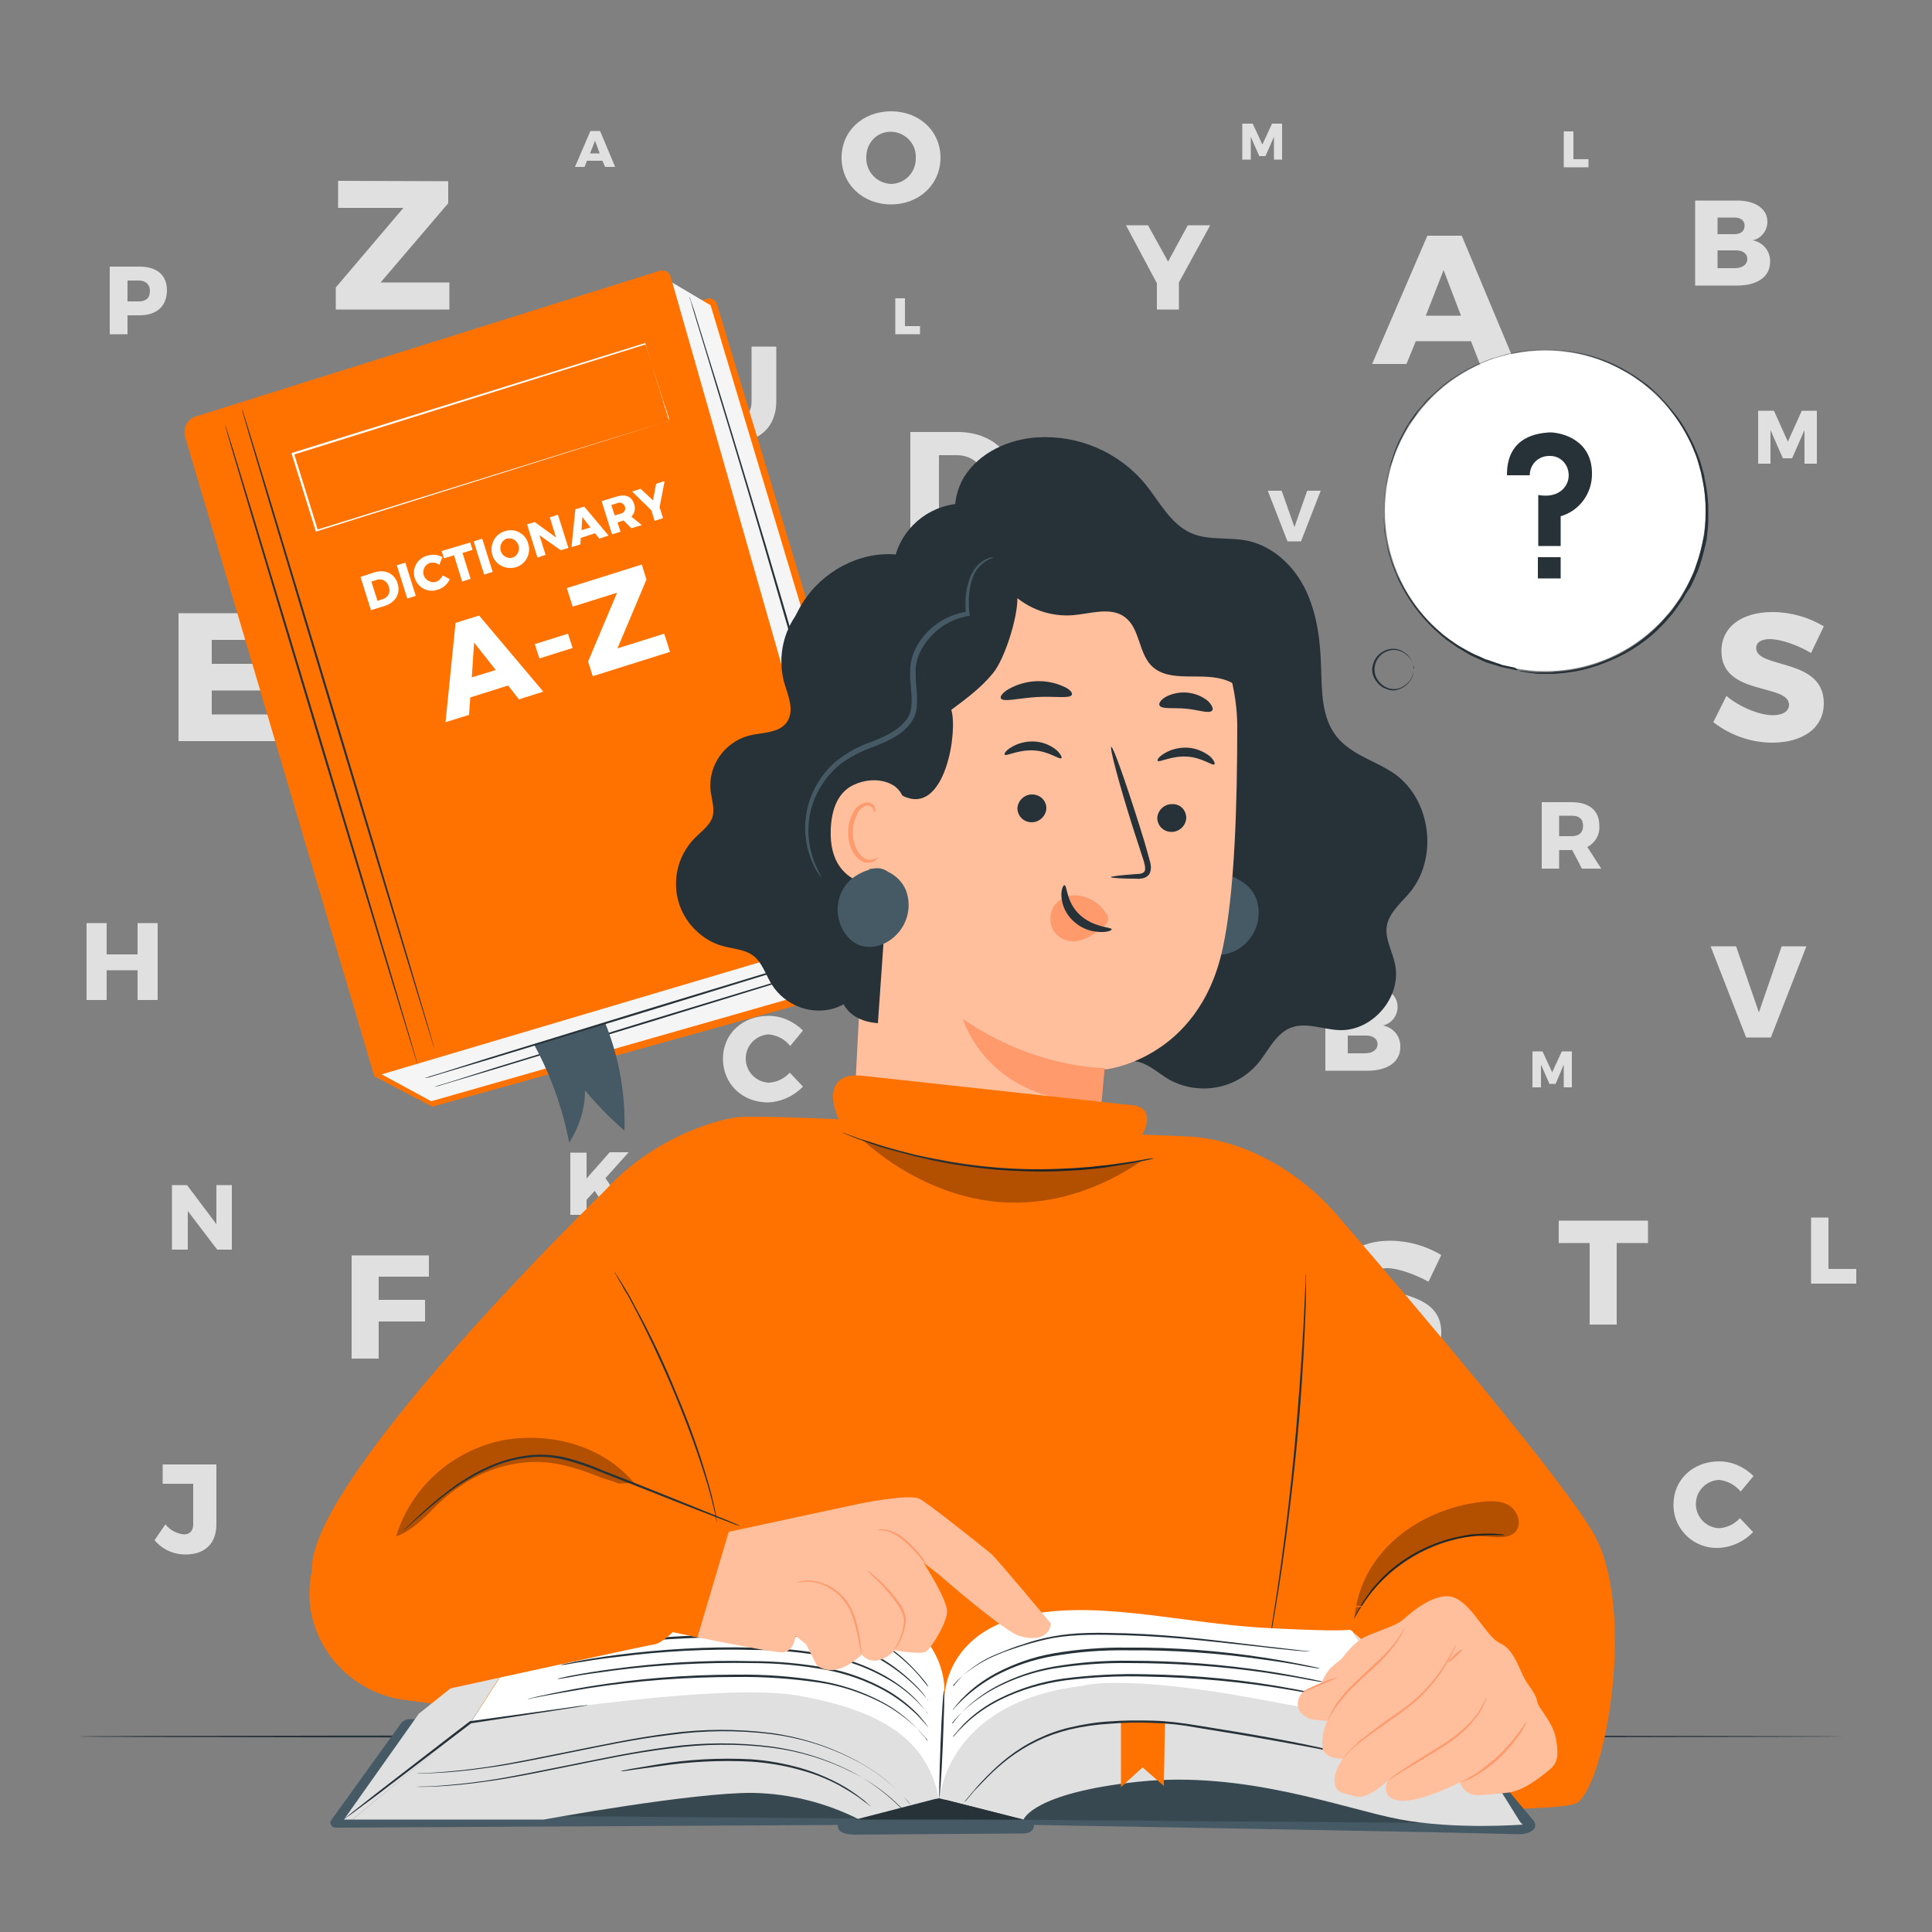 <?xml version="1.0" encoding="utf-8"?>
<!-- Generator: Adobe Illustrator 27.2.0, SVG Export Plug-In . SVG Version: 6.00 Build 0)  -->
<svg version="1.1" id="freepik_stories-dictionary" xmlns:svgjs="http://svgjs.com/svgjs"
	 xmlns="http://www.w3.org/2000/svg" xmlns:xlink="http://www.w3.org/1999/xlink" x="0px" y="0px" viewBox="0 0 500 500"
	 style="enable-background:new 0 0 500 500;" xml:space="preserve">
<rect x="0" y="0" width="500" height="500" fill="#808080" stroke="none"/>
<style type="text/css">
	.st0{fill:#E0E0E0;}
	.st1{fill:#263238;}
	.st2{fill:#FF7200;}
	.st3{fill:#F5F5F5;}
	.st4{fill:#FFFFFF;}
	.st5{fill:#455A64;}
	.st6{fill:#FFBF9D;}
	.st7{fill:#FF9A6C;}
	.st8{opacity:0.3;}
	.st9{opacity:0.2;enable-background:new    ;}
</style>
<g id="freepik--background-complete--inject-34">
	<path id="elgithmvu2yl4" class="st0" d="M155.9,41.6h-4l-0.6,1.6h-2.5l4-9.3h2.5l3.9,9.3h-2.6L155.9,41.6z M155.2,39.7l-1.2-3.3
		l-1.3,3.3H155.2z"/>
	<path id="elfczbyie136l" class="st0" d="M48,402.3c-3.1,0-6-1.3-8-3.7l2.8-4.1c1.2,1.5,2.9,2.4,4.8,2.6c1.5,0,2.4-0.9,2.4-2.6V384
		h-7.9v-5H56v15.5C56,399.5,53,402.3,48,402.3z"/>
	<path id="el23dnlnx4l6u" class="st0" d="M158.1,314.4l-4.2-6.2l-2.1,2.3v3.9h-4.2v-16.1h4.2v6.7l6-6.8h4.9l-6,6.7l6.3,9.4
		L158.1,314.4z"/>
	<path id="elc27jqllo7bv" class="st0" d="M48.4,306.7l7.6,10.1v-10.1h4v16.7h-3.8l-7.6-10v10h-4.1v-16.7H48.4z"/>
	<path id="elgtedd3wkjm" class="st0" d="M399.2,272.1l2.5,5.4l2.5-5.4h2.6v9.3h-2.1v-5.9l-2.1,5h-1.6l-2.2-5v5.9h-2.2v-9.3H399.2z"
		/>
	<path id="eluv3lbjpgtu" class="st0" d="M324.2,32l2.5,5.4l2.5-5.4h2.6v9.3h-2.1v-5.9l-2.2,5h-1.6l-2.2-5v5.9h-2.2V32H324.2z"/>
	<path id="el65fs6scjau2" class="st0" d="M473.2,315.1v13.3h7.2v3.8h-11.7v-17.1H473.2z"/>
	<path id="elvmn4zysxwa" class="st0" d="M407.2,34v7.2h3.9v2.1h-6.4V34H407.2z"/>
	<path id="elgqs38xljj4j" class="st0" d="M234.2,77.2v7.2h3.9v2.1h-6.4v-9.3H234.2z"/>
	<path id="el8ffk9pzqffd" class="st0" d="M458,165.4c-2.1,0-3.5,0.8-3.5,2.3c0,5.5,17.5,2.4,17.5,14.3c0,6.8-6,10.2-13.3,10.2
		c-5.5,0-10.9-1.9-15.3-5.3l3.4-6.8c3.4,2.9,8.6,5,12,5c2.5,0,4.2-1,4.2-2.7c0-5.6-17.5-2.2-17.5-13.9c0-6.2,5.2-10.1,13.2-10.1
		c4.7,0,9.3,1.3,13.3,3.7l-3.3,6.9C465.2,166.9,460.8,165.4,458,165.4z"/>
	<path id="elmouxetpudcl" class="st0" d="M359,328.2c-2.1,0-3.5,0.8-3.5,2.3c0,5.5,17.5,2.4,17.5,14.3c0,6.8-6,10.2-13.3,10.2
		c-5.5,0-10.9-1.9-15.3-5.3l3.4-6.8c3.4,2.9,8.6,5,12,5c2.5,0,4.2-1,4.2-2.7c0-5.6-17.5-2.2-17.5-14c0-6.2,5.2-10.1,13.2-10.1
		c4.7,0,9.3,1.3,13.3,3.7l-3.3,6.9C366.2,329.8,361.8,328.2,359,328.2z"/>
	<path id="elzfjarh7zxh8" class="st0" d="M262.9,125.9c0,8.4-6.2,14.2-15.4,14.2h-11.9v-28.3h12.2
		C256.8,111.8,262.9,117.5,262.9,125.9z M255.3,126c0-4.9-3.2-8.2-7.7-8.2H243v16.3h5C252.3,134.1,255.3,130.8,255.3,126L255.3,126z
		"/>
	<path id="elsb06mh18vdc" class="st0" d="M409.4,224.8l-2.5-4.8h-3.4v4.8H399v-17.2h7.7c4.6,0,7.2,2.2,7.2,6c0.2,2.3-1,4.5-3.1,5.6
		l3.6,5.6L409.4,224.8z M403.5,216.4h3.3c1.8,0,2.9-0.9,2.9-2.7s-1.1-2.6-2.9-2.6h-3.3V216.4z"/>
	<path id="elae09ldbtuu4" class="st0" d="M426.5,315.9v5.8h-8.1v21.1h-7v-21.1h-8v-5.8L426.5,315.9z"/>
	<path id="elgnzr0ox6ru8" class="st0" d="M361.7,260.6c0,2.3-1.6,4.3-3.8,4.8c2.7,0.5,4.6,2.8,4.5,5.6c0,3.8-3.3,6.1-8.5,6.1h-10.9
		v-22h10.5C358.5,255.1,361.7,257.2,361.7,260.6z M355.8,261.6c0-1.3-1-2.1-2.6-2.1h-4.4v4.3h4.4C354.9,263.8,355.8,263,355.8,261.6
		z M356.5,270.2c0-1.4-1.3-2.3-3.3-2.2h-4.4v4.6h4.4C355.2,272.6,356.5,271.7,356.5,270.2z"/>
	<path id="elz9v2ckhqx5i" class="st0" d="M457.4,57.4c0,2.3-1.6,4.3-3.8,4.8c2.7,0.5,4.6,2.8,4.5,5.6c0,3.8-3.3,6.1-8.5,6.1h-10.9
		v-22h10.5C454.2,51.8,457.4,54,457.4,57.4z M451.5,58.4c0-1.3-1-2.1-2.6-2.1h-4.4v4.3h4.4C450.5,60.6,451.5,59.8,451.5,58.4
		L451.5,58.4z M452.2,67c0-1.4-1.2-2.3-3.3-2.2h-4.4v4.6h4.4C450.9,69.4,452.2,68.5,452.2,67L452.2,67z"/>
	<path id="elumb8jqcmwk" class="st0" d="M198.9,267.7c-3.4,0.2-6.1,3.1-5.9,6.6c0.2,3.2,2.7,5.7,5.9,5.9c2.1-0.1,4-1,5.5-2.6
		l3.4,3.6c-2.4,2.5-5.7,4-9.1,4.1c-6.6,0-11.6-4.8-11.6-11.3s5.1-11.1,11.8-11.1c3.3,0,6.5,1.4,8.9,3.8l-3.3,4
		C203.1,268.9,201.1,267.9,198.9,267.7z"/>
	<path id="el68s1kskgusq" class="st0" d="M444.8,383c-3.4,0.2-6.1,3.1-5.9,6.6c0.2,3.2,2.7,5.7,5.9,5.9c2.1-0.1,4-1,5.5-2.6l3.4,3.6
		c-2.4,2.5-5.7,4-9.1,4.1c-6.1,0.2-11.3-4.6-11.5-10.7c0-0.2,0-0.4,0-0.6c0-6.3,5-11.1,11.8-11.1c3.3,0,6.5,1.4,8.9,3.8l-3.3,4
		C448.9,384.2,447,383.2,444.8,383z"/>
	<path id="el4x0xqcrrl09" class="st0" d="M380.7,88.3h-14.3l-2.4,5.9h-8.9L369.4,61h8.9l13.9,33.2H383L380.7,88.3z M378.1,81.7
		l-4.5-11.8L369,81.7H378.1z"/>
	<path id="elj01msnmiv6q" class="st0" d="M305.1,73.1v7h-5.7v-6.8l-8-15h5.7l5.2,9.4l5.1-9.4h5.8L305.1,73.1z"/>
	<path id="elaqx2r3e6a5" class="st0" d="M189.7,109c2.8,0,4.8-1.9,4.8-5.1V89.7h6.4v14.2c0,6.5-4.3,10.6-11.2,10.6
		s-11.4-4.1-11.4-10.6V89.7h6.4v14.2c-0.2,2.6,1.8,4.9,4.4,5.1C189.4,109,189.5,109,189.7,109z"/>
	<path id="elq440oe2ao6e" class="st0" d="M111,324.8v5.6H98v6h12v5.6H98v9.6h-7v-26.7H111z"/>
	<path id="elf8wc25yfik" class="st0" d="M27.6,238.9v8.1h8v-8.1h5.2v19.9h-5.2v-7.7h-8v7.7h-5.2v-19.9H27.6z"/>
	<path id="elpprhoxb3lbm" class="st0" d="M395.5,132v19.8h-5.2V132H395.5z"/>
	<path id="elt1bje2n15j9" class="st0" d="M243.4,40.8c0,6.9-5.5,12.1-12.8,12.1s-12.8-5.2-12.8-12.1s5.5-12,12.8-12
		S243.4,33.9,243.4,40.8z M224.2,40.8c-0.1,3.7,2.8,6.7,6.5,6.8c3.6-0.1,6.4-3.1,6.3-6.7c0,0,0,0,0,0c0.2-3.6-2.6-6.6-6.2-6.8
		c-0.1,0-0.1,0-0.2,0C227,34,224.1,37,224.2,40.8C224.1,40.7,224.1,40.7,224.2,40.8L224.2,40.8z"/>
	<path id="elv3f4f16mbs" class="st0" d="M449.3,244.9l5.9,17.1l5.9-17.1h6.4l-9.2,23.6h-6.4l-9.2-23.6H449.3z"/>
	<path id="elnisibjdtlog" class="st0" d="M331.7,127l3.3,9.4l3.3-9.4h3.5l-5.1,13.1h-3.5l-5.1-13.1H331.7z"/>
	<path id="elwtflndu0sq" class="st0" d="M43.2,75.1c0,4.1-2.6,6.5-7.1,6.5H33v4.9h-4.6V69h7.7C40.6,69,43.2,71.2,43.2,75.1z
		 M38.8,75.3c0-1.7-1.1-2.7-2.9-2.7H33V78h2.9C37.8,78,38.8,77.1,38.8,75.3z"/>
	<path id="elnn1lrxbywk" class="st0" d="M459.1,106.3l3.6,8l3.6-8h3.9V120h-3.2v-8.7l-3.2,7.3h-2.4l-3.2-7.3v8.7h-3.2v-13.7
		L459.1,106.3z"/>
	<path id="elw2hi2oddl5r" class="st0" d="M72.3,158.7v6.9H54.8v6.2h15.8v6.9H54.8v6.2h18v6.9H46.2v-33.1H72.3z"/>
	<path id="el8dh5dbjc2i6" class="st0" d="M116,46.9v5.7L98.5,73.1h17.8v7H86.9v-5.7l17.5-20.6H87.5v-7L116,46.9z"/>
</g>
<g id="freepik--Table--inject-34">
	<path id="el8gvx1ez9uzx" class="st1" d="M477.3,449.4c0,0.1-102.3,0.3-228.4,0.3s-228.4-0.1-228.4-0.3s102.2-0.3,228.4-0.3
		S477.3,449.3,477.3,449.4z"/>
</g>
<g id="freepik--Dictionary--inject-34">
	<path id="elorvqmrb605b" class="st2" d="M185.5,78.6c-0.3-1-1.4-1.6-2.4-1.3c0,0,0,0,0,0l-8.8,2.7L54.2,111.9l42.8,166.7l14.9,7.8
		l122.3-34c2-0.5,3.1-2.6,2.6-4.5c0,0,0-0.1,0-0.1L185.5,78.6z"/>
	<polygon id="elbf7289ye94s" class="st3" points="171.9,71.9 183.9,79 235.1,249.7 111.6,285 97.6,277.4 	"/>
	<path id="eltre5xbxa5ci" class="st2" d="M218.3,242.6l-121.4,36L47.9,113c-0.6-2.2,0.6-4.5,2.7-5.2l120.1-37.7
		c1.2-0.4,2.5,0.3,2.9,1.5c0,0,0,0,0,0.1l47.4,166C221.6,239.8,220.4,242,218.3,242.6z"/>
	<path id="elfzx1tqe8upj" class="st1" d="M112.5,271.6c-0.1,0-11.4-37-25.2-82.8s-24.9-82.9-24.7-83s11.4,37,25.2,82.8
		S112.6,271.5,112.5,271.6z"/>
	<path id="elre22to13p8" class="st1" d="M108.2,275.9c-0.1,0-11.4-37-25.2-82.8s-24.9-82.9-24.7-83s11.4,37,25.2,82.8
		S108.3,275.8,108.2,275.9z"/>
	<path id="el68i232034gf" class="st4" d="M102.9,151c0.8,2.6-0.5,4.9-3.3,5.8l-3.6,1.1l-2.7-8.6l3.7-1.2
		C99.7,147.3,102.1,148.4,102.9,151z M100.6,151.8c-0.3-1.3-1.6-2.1-2.9-1.8c-0.1,0-0.2,0-0.2,0.1l-1.4,0.4l1.6,5l1.5-0.5
		c1.2-0.4,1.9-1.7,1.5-2.9C100.7,151.9,100.6,151.8,100.6,151.8z"/>
	<path id="el47tdi50hbu" class="st4" d="M104.9,145.6l2.7,8.6l-2.2,0.7l-2.7-8.6L104.9,145.6z"/>
	<path id="elsipgypbemir" class="st4" d="M111.2,145.7c-1.3,0.5-2,1.9-1.5,3.3c0.5,1.2,1.8,1.9,3.1,1.6c0.8-0.3,1.4-0.9,1.8-1.7
		l1.8,1c-0.6,1.3-1.7,2.3-3.1,2.7c-2.4,0.9-5-0.4-5.9-2.8c-0.9-2.4,0.4-5,2.8-5.9c0.1,0,0.3-0.1,0.4-0.1c1.3-0.4,2.7-0.3,3.9,0.4
		l-0.8,2C113,145.6,112.1,145.5,111.2,145.7z"/>
	<path id="elg0jcsayudcn" class="st4" d="M121.7,140.4l0.6,1.9l-2.6,0.8l2.1,6.7l-2.2,0.7l-2.1-6.8l-2.6,0.8l-0.6-1.9L121.7,140.4z"
		/>
	<path id="el5lpvgpjc6jt" class="st4" d="M124.8,139.4l2.7,8.6l-2.2,0.7l-2.7-8.6L124.8,139.4z"/>
	<path id="el6834ne9otmr" class="st4" d="M136.6,140.4c1,2.5-0.3,5.4-2.8,6.3s-5.4-0.3-6.3-2.8s0.3-5.4,2.8-6.3
		c0.1,0,0.2-0.1,0.3-0.1c2.4-0.9,5.1,0.4,6,2.8C136.6,140.3,136.6,140.3,136.6,140.4z M129.6,142.6c0.4,1.3,1.8,2.1,3.1,1.7
		c1.3-0.5,2-2.1,1.4-3.4c-0.5-1.2-1.7-1.8-3-1.5C129.9,139.8,129.2,141.3,129.6,142.6C129.6,142.6,129.6,142.6,129.6,142.6
		L129.6,142.6z"/>
	<path id="el70mdicno67o" class="st4" d="M138.4,135.1l5.5,4l-1.6-5.2l2.1-0.7l2.7,8.6l-2,0.6l-5.5-3.9l1.6,5.1l-2.1,0.7l-2.7-8.6
		L138.4,135.1z"/>
	<path id="el4jqylrxbii" class="st4" d="M154,138l-3.7,1.2l-0.1,1.7l-2.3,0.7l1-9.8l2.3-0.7l6.3,7.5l-2.4,0.8L154,138z M152.8,136.5
		l-2.1-2.7l-0.2,3.4L152.8,136.5z"/>
	<path id="elr9361oyxr1a" class="st4" d="M163.4,136.7l-2-2l0,0l-1.6,0.5l0.8,2.4l-2.2,0.7l-2.7-8.6l3.9-1.2c2.3-0.7,3.9,0,4.5,1.9
		c0.4,1.1,0.2,2.4-0.7,3.3l2.7,2.2L163.4,136.7z M159.1,133.4l1.6-0.5c0.7-0.1,1.2-0.8,1.1-1.5c0-0.1,0-0.2-0.1-0.3
		c-0.2-0.7-0.9-1.1-1.6-1c-0.1,0-0.2,0.1-0.3,0.1l-1.6,0.5L159.1,133.4z"/>
	<path id="elfu9khjdihu" class="st4" d="M170.7,131.3l0.9,2.8l-2.2,0.7l-0.8-2.7l-5-4.9l2.2-0.7l3.2,3l0.8-4.3l2.2-0.7L170.7,131.3z
		"/>
	<path id="elfyi0wwme5k" class="st4" d="M131.5,177.4l-9.8,3.1l-0.3,4.5l-6.1,1.9l2.6-25.7l6.1-1.9l16.6,19.7l-6.3,2L131.5,177.4z
		 M128.3,173.4l-5.6-7.1l-0.6,9L128.3,173.4z"/>
	<path id="eldiufpn7ph2f" class="st4" d="M147,164l1.2,3.7l-8.6,2.7l-1.2-3.7L147,164z"/>
	<path id="el3fadtkduwp7" class="st4" d="M166.1,146.1l1.2,3.9l-7.5,17.8l12.1-3.8l1.5,4.7l-20,6.3l-1.2-3.8l7.5-17.8l-11.5,3.6
		l-1.5-4.8L166.1,146.1z"/>
	<path id="el9db1hvs4w27" class="st1" d="M224.7,247l-0.3,0.1l-0.9,0.3l-3.3,1l-12,3.8l-39.7,12.2l-39.8,12.1l-12.1,3.6l-3.3,1
		l-0.9,0.2c-0.1,0-0.2,0.1-0.3,0.1c0.1,0,0.2-0.1,0.3-0.1l0.8-0.3l3.3-1l12-3.8l39.7-12.2l39.8-12.1l12.1-3.6l3.3-1l0.9-0.2
		C224.5,247,224.6,247,224.7,247z"/>
	<path id="elfe6uiojpi5" class="st5" d="M156.6,264.7l-18.4,5.6c4.3,7.9,7.4,16.5,9.1,25.4c2.6-4,4.1-8.7,4.1-13.5
		c3.1,3.7,6.5,7.2,10.2,10.4C161.9,283.1,160.2,273.6,156.6,264.7z"/>
	<path id="elbs4bufvf6lt" class="st1" d="M222.4,244.7c0,0-0.1,0.1-0.3,0.1l-0.8,0.3l-3.3,1l-12,3.8l-39.7,12.2l-39.8,12.1
		l-12.1,3.6l-3.3,1l-0.9,0.2L110,279c0.1-0.1,0.2-0.1,0.3-0.1l0.8-0.3l3.3-1l12-3.8l39.7-12.2l39.8-12.1L218,246l3.3-0.9l0.9-0.2
		L222.4,244.7z"/>
	<path id="elkiecob88jm" class="st1" d="M226.2,240c-0.1-0.1-0.1-0.3-0.1-0.4l-0.4-1.2l-1.4-4.8c-1.2-4.2-2.9-10.1-5-17.5
		c-4.2-14.8-10.1-35.2-16.6-57.8s-12.6-42.9-17.1-57.6c-2.2-7.3-4-13.3-5.3-17.5c-0.6-2-1.1-3.6-1.4-4.8c-0.1-0.5-0.3-0.9-0.4-1.2
		c0-0.1-0.1-0.3-0.1-0.4c0.1,0.1,0.1,0.3,0.2,0.4c0.1,0.3,0.2,0.7,0.4,1.2c0.4,1.1,0.9,2.7,1.5,4.7c1.3,4.1,3.1,10.1,5.4,17.4
		c4.5,14.7,10.7,35,17.3,57.6s12.4,43,16.5,57.8c2,7.4,3.7,13.4,4.8,17.6l1.3,4.8c0.1,0.5,0.2,0.9,0.3,1.2S226.2,240,226.2,240z"/>
	<path id="ell1z0thbbic" class="st4" d="M173.3,108.8c0,0,0-0.1-0.1-0.3l-0.3-1c-0.3-0.9-0.7-2.2-1.3-3.9c-1.1-3.4-2.6-8.3-4.6-14.6
		l0.2,0.1l-91.3,28.6l0,0l0.2-0.3c2.1,6.8,4.2,13.5,6.2,19.9l-0.3-0.2l65.1-20.2l19.2-5.9l5.2-1.6l1.4-0.4L173.3,108.8l-0.5,0.2
		l-1.3,0.4l-5.1,1.6l-19.2,6l-65.2,20.5l-0.2,0.1l-0.1-0.2c-2-6.4-4.1-13.1-6.2-19.9l-0.1-0.2l0.2-0.1l0,0l91.3-28.4l0.1-0.1v0.1
		c1.9,6.3,3.4,11.3,4.5,14.7c0.5,1.7,0.9,3,1.2,3.9c0.1,0.4,0.2,0.8,0.3,1C173.2,108.6,173.3,108.7,173.3,108.8z"/>
</g>
<g id="freepik--speech-bubble--inject-34">
	<g id="elkwsp3j4vjh">
		<circle id="eljxlcmo48zqa" class="st4" cx="399.9" cy="132.2" r="41.5"/>
	</g>
	<path id="elslfrpt3lwl" class="st1" d="M366,173.2c0,0,0-0.4-0.3-1.2c-0.3-1.1-1-2-1.9-2.7c-0.6-0.5-1.3-0.8-2.1-1
		c-0.9-0.2-1.8-0.1-2.6,0.2c-2.6,0.9-4,3.8-3.1,6.4c0.5,1.3,1.5,2.4,2.8,3c0.8,0.4,1.7,0.5,2.5,0.4c0.8-0.1,1.5-0.4,2.1-0.8
		c0.9-0.6,1.7-1.5,2.1-2.6c0.3-0.8,0.3-1.2,0.3-1.2c0,0.1,0,0.2,0,0.3c0,0.1,0,0.3-0.1,0.4c0,0.2-0.1,0.4-0.1,0.5
		c-0.7,1.9-2.3,3.3-4.3,3.7c-0.9,0.2-1.9,0-2.8-0.4c-1-0.4-1.8-1.1-2.4-2c-0.7-0.9-1-2-1-3.1c0.1-1.1,0.5-2.2,1.2-3.1
		c0.6-0.8,1.5-1.4,2.5-1.8c0.9-0.3,1.8-0.4,2.8-0.2c0.8,0.2,1.6,0.6,2.2,1.1c0.9,0.7,1.6,1.7,1.9,2.9c0,0.2,0.1,0.4,0.1,0.5
		c0,0.1,0,0.3,0,0.4C366,173,366,173.1,366,173.2z"/>
	<path id="elrt9fw6j6k7p" class="st1" d="M392.9,173.5l0.7,0.1l2,0.2l1.5,0.2c0.5,0,1.1,0,1.8,0h2.1c0.4,0,0.8,0,1.1-0.1l1.2-0.1
		c4-0.3,8-1.2,11.7-2.7c5-1.9,9.5-4.8,13.4-8.5l1.6-1.6c0.5-0.6,1-1.1,1.5-1.7l0.8-0.9c0.3-0.3,0.5-0.6,0.7-0.9l1.4-2
		c0.2-0.3,0.5-0.6,0.7-1l0.6-1.1c0.4-0.7,0.8-1.4,1.2-2.2s0.7-1.5,1.1-2.3c0.2-0.4,0.4-0.8,0.5-1.2c0.1-0.2,0.2-0.4,0.2-0.6l0.2-0.6
		c0.6-1.7,1.1-3.4,1.5-5.1c0.2-0.9,0.4-1.8,0.6-2.7s0.2-1.8,0.3-2.7c0-0.5,0.1-0.9,0.1-1.4s0-0.9,0-1.4c0-0.9,0-1.9,0-2.8
		c-0.1-1.9-0.3-3.9-0.7-5.8l-0.3-1.4c0-0.2-0.1-0.5-0.1-0.7l-0.2-0.7c-0.3-1-0.5-1.9-0.8-2.9s-0.7-1.9-1.1-2.8
		c-0.2-0.5-0.4-1-0.6-1.4l-0.7-1.4c-0.9-1.8-2-3.6-3.2-5.3c-0.6-0.8-1.3-1.7-1.9-2.5l-0.5-0.6l-0.5-0.6l-1.1-1.2l-1.1-1.2l-1.2-1
		l-1.2-1l-0.6-0.5c-0.2-0.2-0.4-0.3-0.7-0.5l-2.7-1.9l-2.9-1.6c-7.9-4.3-17-5.8-25.9-4.4l-3.2,0.6l-3.1,0.9l-0.8,0.2l-0.8,0.3
		l-1.5,0.6l-1.5,0.6l-1.4,0.7l-1.4,0.7l-0.7,0.4l-0.7,0.4l-2.7,1.7c-1.7,1.2-3.3,2.6-4.8,4l-1.1,1c-0.4,0.3-0.7,0.8-1,1.1
		c-0.6,0.8-1.3,1.5-2,2.3l-1.7,2.4l-0.4,0.6c-0.1,0.2-0.2,0.4-0.4,0.6c-0.2,0.4-0.5,0.8-0.7,1.3c-1,1.7-1.8,3.4-2.5,5.2
		c-0.3,0.9-0.6,1.8-0.9,2.7c-0.1,0.4-0.3,0.9-0.4,1.3s-0.2,0.9-0.3,1.4c-0.2,0.9-0.4,1.8-0.6,2.7s-0.2,1.8-0.4,2.7
		c-0.2,1.8-0.3,3.5-0.3,5.3v0.6c0,0.2,0,0.4,0,0.6c0,0.4,0.1,0.9,0.1,1.3c0.1,0.9,0.1,1.7,0.2,2.5s0.3,1.6,0.5,2.5
		c0.1,0.4,0.1,0.8,0.2,1.2l0.3,1.2c0.2,0.8,0.5,1.6,0.7,2.3c0.1,0.4,0.2,0.8,0.4,1.1c0.1,0.4,0.3,0.7,0.4,1.1
		c0.3,0.7,0.5,1.4,0.9,2.1s0.7,1.4,1,2c2.5,4.7,5.8,9,9.9,12.4c0.4,0.4,0.9,0.8,1.3,1.1l1.4,1l1.3,0.9c0.2,0.1,0.4,0.3,0.6,0.4
		l0.7,0.4l2.5,1.4c0.8,0.4,1.6,0.8,2.4,1.1l1.1,0.5c0.3,0.2,0.7,0.3,1.1,0.4l2,0.7c0.6,0.2,1.2,0.4,1.7,0.6l1.4,0.3l1.9,0.4
		L392.9,173.5c0,0-0.2,0-0.7-0.1l-1.9-0.4l-1.4-0.3c-0.5-0.1-1.1-0.3-1.7-0.5l-2-0.6c-0.4-0.1-0.7-0.2-1.1-0.4l-1.1-0.5
		c-0.8-0.4-1.6-0.7-2.4-1.1l-2.5-1.5l-0.7-0.4c-0.2-0.1-0.4-0.3-0.6-0.4l-1.3-0.9l-1.4-1l-1.3-1.1c-4.1-3.5-7.5-7.7-10-12.5
		c-0.4-0.7-0.7-1.3-1-2s-0.6-1.4-0.9-2.1c-0.1-0.4-0.3-0.7-0.4-1.1c-0.2-0.4-0.3-0.7-0.4-1.1c-0.2-0.8-0.5-1.5-0.7-2.3
		c-0.1-0.4-0.2-0.8-0.3-1.2s-0.1-0.8-0.2-1.2c-0.1-0.8-0.3-1.6-0.5-2.5s-0.2-1.7-0.2-2.6c0-0.4-0.1-0.9-0.1-1.3c0-0.2,0-0.4,0-0.6
		V133c0-1.8,0.1-3.6,0.3-5.3c0.1-0.9,0.2-1.8,0.4-2.7l0.6-2.7c0.1-0.5,0.2-0.9,0.3-1.4l0.5-1.3c0.3-0.9,0.6-1.8,0.9-2.7
		c0.7-1.8,1.6-3.6,2.5-5.2l0.7-1.3c0.1-0.2,0.2-0.4,0.4-0.7l0.5-0.6c0.6-0.8,1.2-1.6,1.7-2.5c0.6-0.8,1.3-1.5,2-2.3
		c0.3-0.4,0.6-0.8,1-1.1l1.1-1.1c1.5-1.4,3.1-2.8,4.8-4l2.7-1.7l0.7-0.4l0.7-0.4l1.4-0.7l1.4-0.7l1.5-0.6l1.5-0.6l0.8-0.3l0.8-0.2
		l3.2-0.9l3.3-0.6c9-1.4,18.2,0.1,26.1,4.4l2.9,1.7l2.7,1.9c0.2,0.2,0.5,0.3,0.7,0.5l0.6,0.5l1.2,1.1l1.2,1.1l1.1,1.2l1.1,1.2
		c0.2,0.2,0.4,0.4,0.5,0.6l0.5,0.6l2,2.5c1.2,1.7,2.2,3.5,3.2,5.4l0.7,1.4c0.2,0.5,0.4,1,0.6,1.4c0.4,1,0.8,1.9,1.1,2.8l0.8,2.9
		l0.2,0.7c0.1,0.2,0.1,0.5,0.1,0.7c0.1,0.5,0.2,1,0.3,1.5c0.4,1.9,0.6,3.9,0.7,5.8c0,1,0,1.9,0,2.9c0,0.5,0,0.9,0,1.4
		s-0.1,0.9-0.1,1.4l-0.3,2.8c-0.1,0.9-0.4,1.8-0.6,2.7c-0.4,1.7-0.9,3.5-1.5,5.1l-0.2,0.6c-0.1,0.2-0.2,0.4-0.3,0.6l-0.5,1.2
		c-0.4,0.8-0.7,1.6-1.1,2.3l-1.4,2.1l-0.6,1.1c-0.2,0.3-0.5,0.7-0.7,1l-1.4,2c-0.2,0.3-0.5,0.6-0.7,0.9l-0.8,0.9
		c-0.5,0.6-1,1.2-1.5,1.7l-1.6,1.6c-3.9,3.7-8.6,6.5-13.6,8.4c-3.8,1.5-7.7,2.4-11.8,2.7l-1.2,0.1c-0.4,0-0.8,0-1.1,0h-2.1
		c-0.6,0-1.2,0-1.8-0.1l-1.5-0.2l-2-0.3L392.9,173.5z"/>
	<path id="elxkukdu0d6nl" class="st1" d="M390,123h5.9c0-2.8,2.2-5,5-5c0,0,0.1,0,0.1,0c2-0.1,3.8,1.1,4.6,3
		c0.6,1.6,0.5,3.3-0.4,4.7c-1,1.6-3.2,3.1-7.1,2.4v13.2h5.8v-7.7c4.9-1.4,8.2-6,8.1-11.1c0-8.6-7.7-10.6-11-10.6
		C398.4,112.1,389.9,112.7,390,123z"/>
	<rect id="elvs7l2yq8378" x="398" y="144.2" class="st1" width="5.9" height="5.5"/>
</g>
<g id="freepik--Character--inject-34">
	<path id="elqihjqlwsola" class="st1" d="M252.2,143.2c-5.9-4.5-6.5-13.7-2.6-19.9s11.4-9.6,18.7-10.1c10.8-0.7,21.3,3.8,28.2,12.2
		c3.6,4.5,6.4,10.1,11.6,12.5c4.6,2.1,10,1,15,2.1c6.6,1.5,12,6.7,14.9,12.9s3.7,13,3.9,19.8c0.2,6.2,0.1,13,4,17.9
		s10.3,6.3,15.2,9.8c9.2,6.7,11.1,21.5,3.9,30.4c-2.3,2.8-5.5,5.3-6.1,8.9c-0.5,3.3,1.4,6.4,2.1,9.7c1.9,8.4-5.6,17.4-14.2,17.2
		c-4.3-0.1-8.8-2.2-12.8-0.6s-5.8,6.1-8.6,9.4c-5.8,6.6-15.3,8.2-23,3.9c-3-1.8-5.8-4.6-9.3-4.7s-6.5,2.7-10.1,3
		c-4.6,0.5-8.6-3.2-10.9-7.2s-3.8-8.5-7-11.9c-4.1-4.4-10.4-5.9-15.9-8.4c-23.6-10.5-34.2-38.2-23.7-61.8c0.9-2,1.9-4,3.1-5.8"/>
	<path id="els775nu4rq7" class="st5" d="M310.5,229.9c1.5-1.4,3.3-2.3,5.3-2.9l-0.4-0.1c0.4-0.1,0.7-0.1,1.1-0.1
		c1.4-0.3,2.8,0,3.9,0.8l0,0c2.1,1,3.8,2.7,4.7,4.9c1.4,3.9,0.5,8.2-2.3,11.2c-2.4,2.6-6.1,4.1-9.5,3c-3-1-5.1-4.1-5.7-7.2
		C306.9,236.1,308,232.4,310.5,229.9z"/>
	<path id="elrdsmwoq3ecc" class="st6" d="M320.2,187.8c-0.1-17.6-10.4-39.8-28-39l-55.3,10.5c-5.3,0.2-9.6,4.5-9.8,9.9l-7.6,148.3
		l62.6-0.3c0.8-10.6,3.6-40.5,3.6-40.4s24.4-2.3,30.7-31.2C319.6,231.1,320.2,207.3,320.2,187.8z"/>
	<path id="elzsk0wry35a" class="st1" d="M307,211.7c-0.1,2-1.8,3.6-3.8,3.6c-2,0-3.6-1.5-3.7-3.5c0,0,0-0.1,0-0.1
		c0.1-2,1.8-3.6,3.8-3.6C305.4,208,307,209.6,307,211.7C307,211.6,307.1,211.7,307,211.7z"/>
	<path id="elfqq2gn0s0yw" class="st1" d="M314.3,197.8c-0.5,0.5-3.2-1.8-7.2-2s-7.1,1.6-7.5,1.1c-0.2-0.2,0.3-1.1,1.7-1.9
		c1.8-1.1,3.9-1.6,6-1.5c2.1,0.1,4.1,0.9,5.8,2.2C314.2,196.7,314.5,197.6,314.3,197.8z"/>
	<path id="el2ftsvp8iaka" class="st1" d="M270.8,209.2c-0.1,2-1.8,3.6-3.8,3.6c-2,0-3.6-1.5-3.7-3.5c0,0,0-0.1,0-0.1
		c0.1-2,1.8-3.6,3.8-3.6C269.1,205.6,270.8,207.1,270.8,209.2C270.8,209.1,270.8,209.2,270.8,209.2z"/>
	<path id="elwepsxxfp78q" class="st1" d="M274.7,196.2c-0.5,0.5-3.2-1.8-7.2-2s-7.1,1.6-7.5,1.1c-0.2-0.2,0.3-1.1,1.7-1.9
		c1.8-1.1,3.9-1.6,6-1.5c2.1,0.1,4.1,0.9,5.7,2.2C274.5,195.1,274.9,196,274.7,196.2z"/>
	<path id="elw8m7ircfhh" class="st1" d="M287.5,227c0-0.2,2.5-0.5,6.6-0.8c1,0,2-0.2,2.2-0.9s-0.1-1.9-0.5-3.1l-2.6-8
		c-3.6-11.4-6.1-20.8-5.6-20.9s3.7,9,7.3,20.4c0.9,2.8,1.7,5.5,2.4,8.1c0.3,1.2,0.9,2.6,0.3,4.1c-0.3,0.7-1,1.2-1.8,1.4
		c-0.6,0.1-1.2,0.2-1.8,0.1C290,227.4,287.5,227.2,287.5,227z"/>
	<path id="elzf5s4s6fqlq" class="st7" d="M285.9,276.4c0,0-18,0.2-36.7-12.7c0,0,6.5,22.4,35.9,21.4L285.9,276.4z"/>
	<path id="elfobb5v8s50s" class="st7" d="M286.3,236.5c-1.7-2.8-4.6-4.6-7.9-4.8c-2.1-0.1-4.2,0.9-5.5,2.6c-1.3,1.9-1.4,4.5-0.3,6.5
		c1.4,2.1,3.9,3.2,6.4,2.7c2.3-0.4,4.3-1.9,6.1-3.3c0.6-0.4,1-0.9,1.4-1.4c0.4-0.6,0.4-1.4,0-2.1"/>
	<path id="elsf1note2bkk" class="st1" d="M275.5,229.1c0.7,0,0.4,4.4,4,7.7s8.2,3.1,8.2,3.7c0,0.3-1.1,0.8-3.1,0.7
		c-2.6-0.1-5-1.1-6.9-2.9c-1.8-1.7-2.9-4-3-6.4C274.6,230.1,275.2,229,275.5,229.1z"/>
	<path id="elw7j4kiwmvlr" class="st1" d="M277.4,179.8c-0.5,1.1-4.5,0.3-9.2,0.6s-8.7,1.4-9.2,0.3c-0.2-0.5,0.5-1.5,2.1-2.4
		c4.3-2.4,9.5-2.7,14-0.7C276.8,178.3,277.6,179.2,277.4,179.8z"/>
	<path id="el9t4so27b8dg" class="st1" d="M313.7,183.9c-0.8,0.9-3.5-0.2-6.8-0.5s-6.2,0.2-6.8-0.8c-0.3-0.5,0.2-1.4,1.5-2.2
		c3.5-1.9,7.9-1.5,11,1C313.7,182.5,314.1,183.5,313.7,183.9z"/>
	<path id="elceahr1rk33j" class="st1" d="M340.4,181.4c-1-4.5-3.1-8.9-6.7-11.7c-2-1.6-4.3-2.6-6.1-4.3c-3.9-3.8-4.4-9.8-6.5-14.7
		c-2.9-6.5-8.8-11.2-15.8-12.6c-5.7-1.1-11.8,0.1-17.3-1.8c-4.1-1.4-7.5-4.4-11.6-5.6c-8.1-2.3-16.2,2.9-22.7,8.3
		c-0.5,5.9,3.8,10.2,8,14.4c4.3,4.2,10.2,6.3,16.1,5.8c4.5-0.4,9.7-2.2,13.3,0.5c3.9,2.9,3.5,9,6.8,12.5c4.8,4.9,13.4,1.4,19.8,4
		c4.9,1.9,7.7,7.1,10.7,11.4s7.7,8.7,12.9,7.6C341.3,190.5,341.4,185.9,340.4,181.4z"/>
	<path id="el8ate7vuo39s" class="st1" d="M281,151.1c-3.6-1.4-10.9-4.4-12.6-7.8c-3.7-7.3-10.8-12.7-18.6-13
		c-8.3-0.1-15.6,5.3-18,13.2c-9.3-0.8-19,4.3-24.2,12.7c-0.7,1.1-1.2,2.2-1.8,3.3c-3.4,5-4.4,11.2-2.9,17c1,3.4,2.8,7.3,0.8,10.3
		s-6.4,2.7-10,3.6c-6.3,1.8-10.5,7.8-9.8,14.3c0.3,2.2,1.1,4.6,0.5,6.7s-2.8,3.7-4.5,5.4c-6.6,6.6-6.6,17.3,0,23.8
		c2.1,2.1,4.6,3.6,7.4,4.3c2.6,0.7,5.4,0.8,7.6,2.4c2.4,1.8,3.3,5.1,4.9,7.6c3.3,5.1,9.4,7.6,15.2,6.3c1.2-0.3,2.3-0.7,3.3-1.3
		c1.5,2.6,4.1,4.5,8.9,4.9l4.3-61.5c0.6,1.6,1.8,2.8,3.5,3.2c9.7,3.1,12.9-17.1,11.2-22.8c3.9-2.9,7.7-5.7,10.8-9.5
		s6.4-14.5,6.3-19.5C267,155.4,282.5,151.7,281,151.1z"/>
	<path id="elj7zxhwi708" class="st6" d="M234,208.7c0.2-6.3-7.3-8.3-13-5.6c-3.1,1.4-5.7,4.7-6,11.4c-0.8,17.7,17.1,14.9,17.2,14.4
		C232.2,228.5,233.7,216,234,208.7z"/>
	<path id="elz4pfwyye0vq" class="st7" d="M227.1,221.9c-0.1-0.1-0.3,0.2-0.9,0.4c-0.7,0.3-1.6,0.3-2.3-0.1c-1.8-0.8-3.3-3.8-3.2-7
		c0-1.5,0.4-3,1.1-4.4c0.4-1.1,1.3-2,2.4-2.3c0.7-0.2,1.5,0.2,1.8,0.9c0.2,0.5,0.1,0.9,0.2,0.9s0.4-0.3,0.3-1
		c-0.1-0.4-0.3-0.9-0.6-1.1c-0.5-0.4-1.1-0.6-1.7-0.5c-1.5,0.2-2.8,1.2-3.4,2.6c-0.8,1.5-1.3,3.2-1.3,4.9c-0.1,3.6,1.6,7,4.1,7.9
		c0.9,0.3,2,0.2,2.8-0.3C227,222.3,227.1,221.9,227.1,221.9z"/>
	<path id="elpw72kphtwi8" class="st5" d="M257.1,144.2c0.1,0.2-1.8,0.4-3.8,2.6s-3,6.8-2.4,12.1l0.1,0.4l-0.4,0.1
		c-5.3,0.9-9.8,4.3-12.3,9c-0.7,1.3-1.1,2.8-1.3,4.2c-0.1,1.6,0,3.2,0.1,4.7c0.2,1.7,0.3,3.4,0.2,5.1c0,1.9-0.7,3.6-1.9,5.1
		c-2.5,3.1-6.2,4.5-9.4,5.8c-3.1,1.1-6.1,2.6-8.7,4.6c-4.3,3.6-7.2,8.7-7.9,14.2c-0.5,3.8,0,7.6,1.4,11.1c1,2.5,1.9,3.8,1.7,3.8
		c-0.3-0.3-0.5-0.6-0.7-0.9c-0.6-0.9-1.1-1.8-1.5-2.8c-1.6-3.6-2.2-7.5-1.8-11.4c0.6-5.8,3.5-11.2,8-15c2.7-2.1,5.7-3.8,9-4.9
		c3.2-1.3,6.6-2.7,8.8-5.4c2.2-2.5,1.6-6.1,1.4-9.3c-0.2-1.7-0.2-3.3-0.1-5c0.2-1.6,0.7-3.2,1.4-4.6c2.7-5.1,7.5-8.5,13.2-9.4
		L250,159c-0.6-5.5,0.7-10.2,2.9-12.6c0.8-0.9,1.9-1.6,3-2C256.3,144.3,256.7,144.2,257.1,144.2z"/>
	<path id="eln2ooeze0q2" class="st5" d="M219.9,227.9c1.5-1.4,3.3-2.3,5.3-2.9l-0.4-0.1c0.4,0,0.7-0.1,1.1-0.1
		c1.4-0.3,2.8,0,3.9,0.8l0,0c2.1,1,3.8,2.7,4.7,4.9c1.4,3.9,0.5,8.2-2.3,11.2c-2.4,2.6-6.1,4.1-9.5,3c-3-1-5.1-4-5.7-7.2
		C216.3,234.1,217.3,230.4,219.9,227.9z"/>
	<path id="el1wwdixkan7e" class="st2" d="M156.4,308.3c0,0-76.4,74.1-75.7,98.1c0,0.4-0.1,0.8-0.2,1.2c-2.8,15.7,8.6,30.4,24.5,32.4
		l29.5,3.7l63.1-81.3l-17.1-45.4L156.4,308.3z"/>
	<path id="elb123km21av6" class="st2" d="M130,344.8c0,0,12.3-20.8,26.4-36.5c13.3-14.8,31.1-19,35-19.2c14.6-0.7,76.2,3.5,115.7,5
		c14.7,0.6,29.2,9.1,38.8,20.2c21.5,24.9,59.1,69.3,66.7,82.9c10.7,19.4,3.2,63.4-4.3,69.3s-238.3-4.1-238.3-4.1L130,344.8z"/>
	<path id="eloedvchq8i9l" class="st1" d="M389.5,397.3c-0.2,0-0.3,0-0.5,0l-1.4,0l-1,0c-0.4,0-0.8,0-1.2,0c-1,0-1.9,0.1-2.9,0.1
		l-1.7,0.2c-0.6,0.1-1.2,0.2-1.8,0.3c-1.2,0.2-2.5,0.5-3.9,0.9c-5.9,1.7-11.3,4.7-15.9,8.8c-1,0.9-1.9,1.8-2.8,2.8
		c-0.4,0.5-0.8,0.9-1.2,1.4s-0.7,0.9-1,1.3c-0.6,0.8-1.1,1.5-1.6,2.3c-0.2,0.4-0.5,0.7-0.7,1l-0.5,0.9c-0.3,0.5-0.5,0.9-0.7,1.2
		s-0.3,0.4-0.3,0.4c0-0.2,0.1-0.3,0.2-0.5c0.2-0.3,0.4-0.7,0.6-1.2l0.5-0.9c0.2-0.3,0.4-0.6,0.6-1c0.5-0.8,1-1.6,1.6-2.4
		c0.3-0.4,0.7-0.9,1-1.4s0.8-0.9,1.2-1.4c0.9-1,1.8-2,2.8-2.9c4.6-4.2,10.1-7.2,16.1-8.9c1.3-0.4,2.7-0.6,4-0.9
		c0.6-0.1,1.2-0.2,1.8-0.3l1.7-0.1c1-0.1,1.9-0.1,2.9-0.1c0.4,0,0.8,0,1.2,0l1,0.1l1.4,0.1C389.2,397.2,389.3,397.3,389.5,397.3z"/>
	<path id="elsuds2j1pmp" class="st1" d="M185.6,394.2c-0.1-0.2-0.1-0.5-0.2-0.7l-0.4-2c-0.4-1.7-1-4.2-1.9-7.3
		c-2.4-8-5.3-15.8-8.5-23.5c-3.8-9-7.6-17-10.6-22.6c-0.7-1.4-1.4-2.7-2.1-3.8s-1.1-2.1-1.6-2.8l-1-1.8c-0.1-0.2-0.2-0.4-0.3-0.6
		c0.2,0.2,0.3,0.4,0.4,0.6l1.1,1.7c0.5,0.7,1,1.7,1.7,2.8s1.4,2.4,2.1,3.8c4,7.3,7.6,14.8,10.7,22.5c3.3,7.7,6.1,15.5,8.4,23.6
		c0.9,3.1,1.4,5.6,1.8,7.4c0.1,0.9,0.2,1.5,0.3,2C185.5,393.7,185.6,393.9,185.6,394.2z"/>
	<path id="elgx4x7mjk5wn" class="st1" d="M338,329.7c0,0.1,0,0.2,0,0.2v0.7c0,0.7,0,1.6,0,2.8c0,2.5-0.1,6-0.3,10.4
		c-0.4,8.8-1.1,20.9-2.5,34.2s-3,25.3-4.4,34c-0.7,4.3-1.3,7.8-1.7,10.2c-0.2,1.2-0.4,2.1-0.5,2.8l-0.1,0.7c0,0.1,0,0.2-0.1,0.2
		c0-0.1,0-0.2,0-0.2c0-0.2,0.1-0.4,0.1-0.7c0.1-0.7,0.2-1.6,0.4-2.8c0.4-2.5,0.9-6,1.6-10.3c1.3-8.7,2.9-20.7,4.2-34
		s2.1-25.4,2.6-34.1c0.2-4.3,0.4-7.9,0.5-10.4c0.1-1.2,0.1-2.1,0.1-2.8c0-0.3,0-0.5,0-0.7C338,329.9,338,329.8,338,329.7z"/>
	<path id="el3pcmuy61nzp" class="st2" d="M295.5,286.8c-0.9-0.5-1.8-0.8-2.8-0.8l-68.6-7.5c-2.3-0.3-5-0.4-6.8,1.1
		c-2.3,2-1.9,5.6-0.9,8.4s2.6,5.7,2,8.6l73.7,4.6c-0.5-2.7,1.6-5,3.2-7.2S297.7,288.4,295.5,286.8z"/>
	<path id="elhlml0jyytdq" class="st1" d="M298.7,299.8c-0.3,0.1-0.5,0.2-0.8,0.2l-2.3,0.5c-1,0.2-2.3,0.5-3.7,0.7s-3.1,0.5-5,0.8
		l-2.9,0.4c-1,0.1-2.1,0.2-3.2,0.3c-2.2,0.2-4.5,0.3-7,0.4c-5.3,0.2-10.7,0-16-0.4c-5.3-0.5-10.6-1.2-15.9-2.3
		c-2.4-0.5-4.7-1-6.8-1.6c-1.1-0.3-2.1-0.5-3.1-0.8l-2.8-0.8c-1.8-0.5-3.4-1.1-4.8-1.6s-2.6-0.9-3.6-1.3l-2.2-0.9
		c-0.3-0.1-0.5-0.2-0.8-0.3c0.3,0.1,0.5,0.1,0.8,0.2l2.2,0.8c1,0.4,2.2,0.8,3.6,1.2s3,1,4.8,1.5l2.8,0.8c1,0.3,2,0.5,3.1,0.8
		c2.1,0.6,4.4,1,6.8,1.5c10.4,2.1,21.1,3,31.7,2.6c2.5-0.1,4.8-0.2,7-0.4c1.1-0.1,2.1-0.1,3.1-0.3l2.9-0.3c1.8-0.2,3.5-0.5,5-0.7
		s2.7-0.4,3.7-0.6l2.4-0.4C298.2,299.9,298.4,299.8,298.7,299.8z"/>
	<g id="elo63f02zbo8l">
		<g id="ellui3j7rmp1" class="st8">
			<path id="el3d9t7uxr2id" d="M130.9,372.6c-13.4,2.4-24.4,12-28.4,25c3.4-1.1,6.7-4.1,9.2-6.7c6.5-6.8,14.5-11.4,23.9-12.4
				c6.5-0.7,12.6,1,18.7,3.4c2.7,1.1,5.8,1.7,8.2,3.3l3.2,0.7C158.2,375,144.1,370.5,130.9,372.6z"/>
		</g>
	</g>
	<g id="el6pvtvucjn93">
		<g id="elebnwg809x2" class="st8">
			<path id="elj0bf8h0ylr" d="M223.2,295c9.8,8.8,22.5,15.1,35.6,16.1c13.1,1,25.7-3.2,36.6-10.6C268.8,304.6,244.5,303.2,223.2,295
				z"/>
		</g>
	</g>
	<g id="elpij82j74qd">
		<g id="elx0qvn283qkh" class="st8">
			<path id="el9op0znmiz78" d="M390.7,389.7c-2.1-1.4-4.9-1.3-7.4-1c-15.9,1.9-31.2,12.7-32.8,30.1l0,0
				c6.7-12.9,20.4-22.4,34.9-21.1c2.4,0.2,5.3,0.5,6.9-1.4S392.8,391.1,390.7,389.7z"/>
		</g>
	</g>
	<path id="elu6imto3t34g" class="st5" d="M86.8,473l130.1-0.7c0,0-0.9,2.5,4.5,2.5l43-0.3c0,0,3.2,0.3,3.2-2.2
		c0,0,100.8,1.7,125.7,2.4c1.9,0,5.2-1.1,3.6-3.5l-8.7-10.4l-143.9-14l-102,10.7l-35-12.6h-1.2c-1,0-1.9,0.5-2.4,1.2l-18,25
		c-0.4,0.5-0.2,1.2,0.3,1.6C86.3,472.9,86.5,473,86.8,473z"/>
	<g id="elnu59tnt3f9">
		<polygon id="el67w4lia5fb4" class="st9" points="141.8,470 373.5,471.8 319,454.9 251,456.8 183.1,454.1 		"/>
	</g>
	<path id="elfizhwdmgpfu" class="st4" d="M243.1,465.4l1.3-28.5c0,0,0.3-15.7-18.6-20.9s-42.4,1.4-64.4,2.6s-21.7-0.5-21.7-0.5
		l-17.8,27.6l70.1,10.2c0,0,40.6,2.4,41.4,2.6S243.1,465.4,243.1,465.4z"/>
	<path id="elh31f63retv5" class="st4" d="M242.9,466.4l1.5-26.8c0,0-0.3-15.6,18.6-20.9s42.4,1.4,64.4,2.6
		c15.4,0.8,20.2,0.7,21.6,0.5c0.4,0,0.8,0.1,1.1,0.5l16.9,26.1l-70.1,10.2c0,0-40.6,2.4-41.4,2.6S242.9,466.4,242.9,466.4z"/>
	<path id="elkjzecwvb7y" class="st0" d="M91.2,470.9l30.5-25.2c0,0,63.2-10.7,84.7-6.9s33.7,11.2,36.6,26.9l-20.6,5.2
		c-8.5-4.3-17.9-6.7-27.4-6.9c-15.5-0.2-54.3,6.9-54.3,6.9L91.2,470.9z"/>
	<path id="elz70fn2jg8i" class="st0" d="M264.9,470.9l-21.7-5.5c0,0,1.6-24.9,36.9-29.1c0,0,10-3.2,45.4,3.4s39.1,6.4,39.1,6.4
		l29.5,26.1c0,0-17.6,1.4-32.1-1.4s-39.8-12.6-67.3-9.7S264.9,470.9,264.9,470.9z"/>
	<polygon id="elq2n3ehbaurd" class="st0" points="121.8,445.7 139,419 108.4,443.5 89,470.9 91.2,470.9 	"/>
	<path id="elu1nilmpnig" class="st0" d="M364.4,446.2l-14.1-23.7c0,0,28,24.4,28.3,25.1s15.3,24.7,15.3,24.7L364.4,446.2z"/>
	<polyline id="elexuoedf354b" class="st1" points="221.4,470.9 264.8,470.9 243.1,465.4 241.9,465.6 	"/>
	<path id="elvsbfr69jk9" class="st1" d="M243.1,465.4c-0.1,0,0-6.2,0.3-13.9s0.7-13.9,0.9-13.9s0,6.2-0.3,13.9
		S243.2,465.4,243.1,465.4z"/>
	<path id="eltdb2d5xzu5" class="st1" d="M152.2,441.3c-0.2,0.1-0.4,0.1-0.6,0.1l-1.7,0.3l-6.4,1l-21.7,3.3l0.1,0l-4.2,3.2
		l-20.2,15.4l-6.2,4.6l-1.7,1.2c-0.2,0.2-0.4,0.3-0.6,0.4c0.2-0.2,0.3-0.3,0.6-0.5l1.6-1.3l6.1-4.8l20.2-15.6l4.2-3.2h0.1h0.1
		l21.7-3l6.4-0.9l1.7-0.2C151.8,441.3,152,441.3,152.2,441.3z"/>
	<path id="elgxtgnar8wlc" class="st1" d="M240.2,450.5c0,0-0.1-0.1-0.2-0.2l-0.5-0.6c-0.5-0.5-1.2-1.4-2.1-2.3
		c-2.8-2.7-5.9-5-9.4-6.8c-5.1-2.6-10.6-4.4-16.3-5.2c-7-1-14-1.5-21.1-1.4c-12.8,0-25.6,0.9-38.3,2.9c-4.9,0.8-8.8,1.5-11.5,2
		l-3.1,0.6l-0.8,0.2c-0.1,0-0.2,0-0.3,0l0.3-0.1l0.8-0.2c0.7-0.2,1.7-0.4,3.1-0.7c2.7-0.6,6.6-1.4,11.4-2.2
		c12.7-2.1,25.5-3.1,38.3-3.1c7.1-0.1,14.2,0.4,21.1,1.5c5.7,0.9,11.3,2.7,16.4,5.4c3.5,1.8,6.6,4.2,9.3,7c0.7,0.8,1.4,1.6,2.1,2.4
		l0.5,0.7C240.1,450.3,240.2,450.4,240.2,450.5z"/>
	<path id="elxstels2u87l" class="st1" d="M240.2,447c0,0-0.1-0.1-0.2-0.2l-0.5-0.6c-0.2-0.3-0.5-0.6-0.8-0.9s-0.7-0.8-1.1-1.2
		c-2.5-2.5-5.4-4.7-8.6-6.5c-4.7-2.6-9.8-4.4-15-5.4c-6.4-1.2-12.9-1.8-19.5-1.8c-11.9-0.2-23.8,0.4-35.5,1.9
		c-4.5,0.6-8.2,1.1-10.7,1.6l-2.9,0.5l-0.8,0.1h-0.3l0.2-0.1l0.8-0.2c0.6-0.1,1.6-0.4,2.9-0.6c2.5-0.5,6.1-1.1,10.7-1.7
		c11.8-1.6,23.7-2.3,35.6-2c6.6,0,13.1,0.6,19.6,1.8c5.3,1,10.4,2.9,15.1,5.5c3.2,1.8,6,4,8.5,6.6c0.4,0.5,0.8,0.9,1.1,1.3
		s0.6,0.7,0.8,1l0.4,0.6C240.1,446.9,240.2,446.9,240.2,447z"/>
	<path id="elos9tizrgtrb" class="st1" d="M240.2,443.5c0,0-0.1,0-0.2-0.2l-0.5-0.6c-0.2-0.3-0.5-0.6-0.8-0.9
		c-0.3-0.3-0.7-0.8-1.1-1.2c-2.5-2.5-5.3-4.7-8.5-6.4c-4.6-2.6-9.6-4.4-14.8-5.4c-6.4-1.2-12.8-1.8-19.3-1.8
		c-11.8-0.3-23.5,0.3-35.2,1.8c-4.5,0.5-8.1,1.1-10.6,1.5l-2.9,0.5l-0.8,0.1c-0.1,0-0.2,0-0.3,0l0.2-0.1l0.7-0.2
		c0.7-0.1,1.6-0.3,2.9-0.6c2.5-0.5,6.1-1.1,10.6-1.7c11.7-1.5,23.5-2.2,35.3-1.9c6.5,0,13,0.7,19.4,1.9c5.2,1,10.3,2.9,14.9,5.5
		c3.1,1.8,6,4,8.4,6.6c0.4,0.5,0.8,0.9,1.1,1.3s0.6,0.7,0.8,1l0.4,0.6C240.1,443.4,240.2,443.4,240.2,443.5z"/>
	<path id="eluvd7u6p9dp" class="st1" d="M240.2,440c0,0-0.1,0-0.2-0.2l-0.5-0.6c-0.4-0.5-1-1.2-1.9-2.1
		c-6.1-6.2-13.8-10.6-22.3-12.4c-5.7-1.3-12.1-1.3-18.9-1.2c-13.5,0.1-25.7,0.7-34.5,1.6c-4.4,0.4-8,0.9-10.4,1.3l-2.8,0.4l-0.7,0.1
		c-0.1,0-0.2,0-0.2,0c0.1,0,0.2,0,0.2-0.1l0.7-0.2c0.6-0.1,1.6-0.3,2.8-0.5c2.4-0.4,6-1,10.4-1.5c11.5-1.2,23-1.7,34.5-1.7
		c6.7-0.1,13.2,0,19,1.3c5.1,1.1,10,3.1,14.3,6c2.9,1.9,5.6,4.2,8,6.7c0.6,0.7,1.3,1.4,1.8,2.2l0.4,0.6
		C240.1,439.9,240.2,439.9,240.2,440z"/>
	<path id="elgisunu5itz" class="st1" d="M240.2,436.5c0,0-0.1,0-0.2-0.2l-0.5-0.6c-0.4-0.5-1-1.2-1.8-2.2c-2.3-2.6-4.9-4.9-7.7-6.9
		c-2-1.3-4.1-2.5-6.3-3.4c-2.5-1-5.2-1.7-7.9-2.2c-6.2-1-12.5-1.4-18.8-1.2c-13.4,0.4-25.5,1.7-34.2,2.4c-4.4,0.4-7.9,0.6-10.4,0.8
		l-2.8,0.1h-0.7h-0.2h0.2l0.7-0.1l2.8-0.2l10.4-0.9c8.8-0.8,20.8-2.1,34.2-2.5c6.3-0.3,12.7,0.1,18.9,1.2c2.7,0.5,5.4,1.3,8,2.3
		c2.2,0.9,4.3,2.1,6.3,3.5c2.9,2,5.4,4.4,7.7,7c0.8,0.9,1.4,1.7,1.8,2.2l0.4,0.6C240.2,436.4,240.2,436.5,240.2,436.5z"/>
	<path id="el95rim2uscq" class="st1" d="M246.5,449.5c0,0,0.1-0.1,0.2-0.2l0.5-0.6c0.7-0.8,1.4-1.6,2.1-2.4c2.8-2.8,6-5.1,9.5-6.8
		c5.2-2.6,10.8-4.3,16.5-5.1c7-0.9,14.1-1.3,21.2-1.1c12.8,0.2,25.7,1.4,38.3,3.8c4.8,0.9,8.7,1.8,11.4,2.4c1.3,0.3,2.4,0.6,3.1,0.8
		l0.8,0.2c0.1,0,0.2,0,0.3,0.1c-0.1,0-0.2,0-0.3,0l-0.8-0.2l-3.1-0.7c-2.7-0.6-6.6-1.4-11.4-2.2c-12.6-2.2-25.4-3.4-38.2-3.6
		c-7-0.2-14.1,0.1-21.1,1c-5.7,0.8-11.3,2.4-16.4,4.9c-3.5,1.7-6.7,3.9-9.5,6.6c-1,1-1.7,1.7-2.2,2.3l-0.5,0.6L246.5,449.5z"/>
	<path id="eld65tz8mhu6o" class="st1" d="M246.6,446l0.1-0.2l0.5-0.6c0.2-0.3,0.5-0.6,0.8-1s0.7-0.8,1.1-1.2
		c2.5-2.6,5.5-4.8,8.6-6.5c4.7-2.5,9.9-4.3,15.1-5.2c6.5-1.1,13-1.6,19.6-1.5c11.9,0,23.8,0.9,35.6,2.7c4.5,0.7,8.1,1.4,10.6,1.9
		c1.2,0.2,2.2,0.5,2.9,0.6l0.7,0.2c0.1,0,0.2,0,0.2,0.1c-0.1,0-0.2,0-0.3,0l-0.8-0.1l-2.9-0.5c-2.5-0.5-6.1-1.1-10.7-1.8
		c-11.8-1.7-23.6-2.5-35.5-2.5c-6.5-0.1-13.1,0.4-19.5,1.4c-5.3,0.9-10.3,2.6-15.1,5.1c-3.2,1.7-6.1,3.8-8.7,6.3
		c-0.5,0.4-0.9,0.9-1.2,1.2s-0.6,0.7-0.8,0.9l-0.5,0.6L246.6,446z"/>
	<path id="el55rqe13h0rj" class="st1" d="M246.6,442.5c0,0,0-0.1,0.1-0.2l0.5-0.6c0.2-0.3,0.5-0.7,0.8-1c0.4-0.4,0.7-0.9,1.1-1.2
		c2.5-2.6,5.4-4.7,8.5-6.4c4.7-2.5,9.8-4.3,15-5.2c6.4-1.1,12.9-1.6,19.4-1.5c11.8-0.1,23.6,0.8,35.2,2.6c4.5,0.7,8.1,1.4,10.5,1.9
		c1.2,0.2,2.2,0.5,2.9,0.6l0.7,0.2c0.1,0,0.2,0,0.2,0.1c-0.1,0-0.2,0-0.3,0l-0.7-0.1l-2.9-0.5c-2.5-0.5-6.1-1.1-10.6-1.7
		c-11.7-1.7-23.4-2.5-35.2-2.4c-6.5-0.1-12.9,0.4-19.3,1.5c-5.2,0.9-10.2,2.6-14.9,5.1c-3.1,1.7-6,3.8-8.6,6.3
		c-0.4,0.4-0.8,0.8-1.2,1.2s-0.6,0.7-0.8,0.9l-0.5,0.6C246.7,442.5,246.6,442.5,246.6,442.5z"/>
	<path id="elv9dibnh8wc" class="st1" d="M246.7,436.5c0.7-1,1.6-2,2.5-2.9c2.6-2.3,5.5-4.2,8.7-5.5c2.2-0.9,4.4-1.8,6.7-2.5
		c2.6-0.9,5.2-1.6,7.9-2.1c5.7-1.1,12.1-1,18.8-0.8c13.3,0.4,25.3,2.1,34,3.1l10.3,1.2l2.8,0.3l0.7,0.1l0.2,0h-0.2h-0.7l-2.8-0.2
		c-2.4-0.2-6-0.6-10.3-1.1c-8.7-0.9-20.6-2.5-34-2.9c-6.6-0.2-13-0.3-18.7,0.7c-2.7,0.5-5.3,1.2-7.9,2c-2.5,0.8-4.7,1.5-6.7,2.4
		c-3.2,1.3-6.1,3.1-8.8,5.3c-0.4,0.4-0.8,0.7-1.2,1.1c-0.3,0.3-0.6,0.6-0.8,0.9l-0.5,0.5C246.8,436.5,246.7,436.5,246.7,436.5z"/>
	<path id="elipwnkhgsn9" class="st2" d="M290.1,445.6v16.9l5.6-5.1l5.5,4.8l0.3-16.5C301.6,445.8,292.5,445.3,290.1,445.6z"/>
	<path id="elvxehghpg0ih" class="st1" d="M353.6,455.4l-0.3,0l-0.8-0.2l-3.2-0.8c-2.8-0.7-6.8-1.6-11.7-2.5s-10.9-2-17.5-3.1
		l-10.4-1.7c-3.7-0.7-7.4-1.1-11.2-1.2c-3.8-0.2-7.5-0.1-11.3,0.2c-3.5,0.2-7,0.7-10.4,1.5c-5.8,1.4-11.2,4-15.9,7.6
		c-1.8,1.4-3.5,2.9-5.1,4.5c-1.4,1.4-2.6,2.7-3.6,3.7l-2.1,2.5l-0.6,0.6c-0.1,0.1-0.2,0.2-0.2,0.2l0.2-0.2l0.5-0.7
		c0.5-0.6,1.2-1.4,2.1-2.5s2.1-2.4,3.5-3.8c1.6-1.6,3.3-3.2,5.1-4.6c4.7-3.7,10.2-6.4,16-7.8c3.4-0.8,6.9-1.4,10.4-1.6
		c3.8-0.3,7.5-0.3,11.3-0.2c3.8,0.1,7.5,0.6,11.2,1.2l10.4,1.7c6.6,1.1,12.6,2.2,17.5,3.2s9,2,11.7,2.7c1.4,0.4,2.4,0.6,3.1,0.9
		l0.8,0.2C353.4,455.4,353.5,455.4,353.6,455.4z"/>
	<path id="elpnspwjx9rx" class="st1" d="M235.7,467c0,0-0.1-0.1-0.2-0.2l-0.7-0.8c-0.3-0.3-0.7-0.8-1.1-1.2s-1-1-1.6-1.6
		c-3.5-3.3-7.5-6.1-11.9-8.2c-6.4-3.2-13.4-5.3-20.5-6.2c-8.7-1.1-17.6-1-26.3,0.2c-9.3,1.1-18,3-26,4.6s-15.1,3.1-21.2,3.9
		c-4.8,0.7-9.6,1.2-14.5,1.4c-1.7,0-3.1,0.1-4,0h-1h-0.3h0.3h1c0.9,0,2.2-0.1,3.9-0.1c4.8-0.3,9.7-0.8,14.4-1.5
		c6.1-0.9,13.2-2.4,21.2-4s16.7-3.5,26-4.7c8.8-1.2,17.6-1.2,26.4-0.1c7.2,1,14.1,3.1,20.6,6.4c4.4,2.2,8.4,4.9,11.9,8.3l1.6,1.6
		c0.4,0.5,0.8,0.9,1.1,1.3l0.7,0.8C235.5,466.8,235.6,466.9,235.7,467z"/>
	<path id="elvceoc1lxv9a" class="st1" d="M235.7,470.5c0,0-0.1-0.1-0.2-0.2l-0.7-0.8c-0.3-0.3-0.7-0.8-1.1-1.2l-1.6-1.6
		c-3.5-3.3-7.5-6.1-11.9-8.2c-6.4-3.2-13.4-5.3-20.5-6.2c-8.7-1.1-17.6-1-26.3,0.2c-9.3,1.1-18,3-26,4.6s-15.1,3.1-21.2,3.9
		c-4.8,0.7-9.6,1.2-14.5,1.4c-1.7,0-3.1,0.1-4,0h-1h-0.3h0.3h1c0.9,0,2.2-0.1,3.9-0.1c4.8-0.3,9.7-0.8,14.4-1.5
		c6.1-0.9,13.2-2.4,21.2-4s16.7-3.5,26-4.7c8.8-1.2,17.6-1.2,26.4-0.1c7.2,1,14.1,3.1,20.6,6.4c4.3,2.2,8.3,5.1,11.8,8.4l1.6,1.6
		c0.4,0.5,0.8,0.9,1.1,1.3l0.7,0.8C235.6,470.4,235.7,470.5,235.7,470.5z"/>
	<path id="elj53h8wsgpw" class="st1" d="M225.4,467.5c-0.2-0.1-0.4-0.3-0.6-0.4c-0.4-0.3-0.9-0.7-1.6-1.2c-1.9-1.5-4-2.7-6.1-3.9
		c-3.2-1.7-6.5-3-9.9-3.9c-4.2-1.2-8.5-1.9-12.9-2.2c-8-0.4-15.9,0-23.8,1.2l-7.2,1l-2,0.3c-0.2,0-0.5,0-0.7,0
		c0.2-0.1,0.4-0.1,0.7-0.2l1.9-0.4c1.7-0.3,4.1-0.7,7.2-1.2c7.9-1.3,15.9-1.7,23.9-1.3c4.4,0.3,8.8,1.1,13,2.3c3.5,1,6.8,2.4,10,4.1
		c2.1,1.1,4.1,2.5,6,4c0.7,0.5,1.1,1,1.5,1.3C225,467.1,225.2,467.3,225.4,467.5z"/>
	<path id="el7o9s3xwktjy" class="st6" d="M186.9,396.8l35.3-7.6c0,0,13.2-2.7,15.8-1.3s17.3,13.2,18.6,14.3c1.3,1.1,15.4,18,15.4,18
		s-0.3,5.4-8.1,3.2c-4-1.1-20.9-15.9-20.9-15.9l-4-3.1c0,0,6.2,9.6,6.1,12.7s-4.1,9.4-5.4,10.3s-8.1-0.3-8.1-0.3s-4.8,5.2-8.6,1.1
		c0,0-6.4,6.7-11.6,2.8l-2.8-5.5l-2.7-2.1c0,0-0.4,3.8-3,4.2s-31.6-5.8-31.6-5.8l10-27.3L186.9,396.8z"/>
	<path id="elcnoyoffw5wo" class="st7" d="M224.4,406.4c0.3,0.1,0.6,0.3,0.8,0.5c0.5,0.4,1.2,1,2,1.7c2.2,2,4.1,4.2,5.8,6.6
		c0.5,0.7,0.8,1.5,1.1,2.3c0.3,0.8,0.4,1.6,0.3,2.4c-0.2,1.3-0.5,2.6-1.1,3.9c-0.3,0.8-0.7,1.6-1.2,2.4c-0.2,0.3-0.4,0.5-0.7,0.7
		c0,0,0.2-0.3,0.5-0.8c0.4-0.8,0.8-1.6,1.1-2.4c0.5-1.2,0.8-2.5,0.9-3.8c0-0.4,0-0.7,0-1.1c-0.1-0.4-0.2-0.7-0.3-1.1
		c-0.3-0.8-0.7-1.5-1.1-2.2c-1.7-2.4-3.5-4.6-5.6-6.6C225.4,407.4,224.4,406.5,224.4,406.4z"/>
	<path id="el0oyrkov65o9" class="st7" d="M206.2,409.6c0.3-0.2,0.7-0.3,1.1-0.4c1-0.2,2.1-0.3,3.1-0.1c3.5,0.5,6.6,2.4,8.7,5.2
		c1.1,1.6,1.9,3.3,2.4,5.1c0.4,1.5,0.8,3,1,4.5c0.2,1.3,0.3,2.4,0.4,3.1c0,0.4,0,0.8,0,1.1c-0.1,0-0.3-1.6-0.8-4.2
		c-0.3-1.5-0.7-3-1.1-4.4c-0.5-1.8-1.3-3.5-2.4-5c-1.1-1.5-2.5-2.7-4.1-3.6c-1.3-0.8-2.7-1.3-4.2-1.5
		C208.9,409.3,207.6,409.3,206.2,409.6z"/>
	<path id="elt5s67l7l8u" class="st7" d="M227.1,396c0,0,0.2-0.1,0.6-0.2c0.2,0,0.5-0.1,0.8,0c0.3,0,0.7,0,1,0.1
		c1.9,0.5,3.6,1.4,5,2.7c1.4,1.2,2.7,2.6,3.9,4.1c0.5,0.6,0.9,1.3,1.2,2c-0.6-0.5-1.1-1.1-1.6-1.8c-1.2-1.4-2.5-2.8-3.9-4
		c-1.4-1.2-3-2.2-4.7-2.7C228.6,396.1,227.9,396,227.1,396z"/>
	<path id="elasdwf4zfi8" class="st2" d="M180.7,390.7l-17.7-6.9l-32.6,1.7l-16.2,21.9l-6.5,31.5c0,0,59.6-13.1,61.5-13.3
		s4.9-3.2,4.9-3.2l6.4,1.3l8.1-27.3L180.7,390.7z"/>
	<path id="elv9aqr4z5gpl" class="st1" d="M191.3,394.9l-0.2-0.1l-0.7-0.2l-2.6-1l-9.6-3.7l-14.2-5.6l-8.4-3.3c-3-1.3-6-2.3-9.1-3.1
		c-3.1-0.8-6.3-1.1-9.5-0.7c-3,0.3-5.9,1-8.7,2.1c-4.7,1.9-9.1,4.5-13.1,7.6c-3.4,2.7-6,5-7.8,6.6l-2.1,1.9l-0.6,0.5
		c-0.1,0.1-0.2,0.2-0.2,0.1c0-0.1,0.1-0.1,0.2-0.2l0.5-0.5l2-1.9c1.8-1.7,4.3-4.1,7.8-6.8c4-3.2,8.4-5.9,13.2-7.8
		c2.8-1.1,5.8-1.8,8.8-2.2c3.3-0.3,6.5-0.1,9.7,0.7c3.1,0.8,6.2,1.9,9.2,3.2l8.4,3.3l14.2,5.7l9.6,3.9l2.6,1.1l0.7,0.3L191.3,394.9z
		"/>
	<path id="el5tndea8mss" class="st6" d="M336.4,442.9c-0.7-1.2-1-2.9,0.7-4.9l4.8-2.1c0.5-1.5,1.3-2.8,2.3-4.1c1.2-1.1,3-2.5,3-2.5
		s2.6-3.6,5.2-5.2s8.7-3.1,10.8-5s8.8-7.7,13.5-5.5s8,10.1,11.6,11.7s5,7.1,6.4,9.4s2.9,3.9,3.1,5.6s4.1,5.2,4.9,9.8s0.3,6.3-1.8,8
		s-6.3,5.2-10.4,5.8c-2.3,0.3-5.5,0.5-7.9,0.7c-1.9,0.1-3.7-1-4.5-2.7l-0.3-0.6c0,0-10.6,5.4-15.7,4.7s-3-5.1-3-5.1s-5.2,5-8.4,4
		s-5-0.8-5.3-3.6s2.1-6.1,2.1-6.1s-4.9,0.1-5.3-3.1c-0.1-2.3,0.3-4.6,1.3-6.7l-3.9-0.4C338.4,444.7,337.2,444,336.4,442.9z"/>
	<path id="elt9q2ot8ktcj" class="st7" d="M363.6,421.1c-0.1,0.4-0.3,0.8-0.5,1.1c-0.2,0.4-0.4,0.9-0.7,1.3c-0.3,0.6-0.7,1.1-1,1.6
		c-1,1.4-2.1,2.7-3.2,3.9c-1.3,1.4-2.8,2.8-4.5,4.3s-3.1,2.9-4.4,4.2c-1.2,1.2-2.2,2.5-3.2,3.8c-1.7,2.3-2.3,4-2.4,3.9
		c0.1-0.4,0.3-0.8,0.5-1.2c0.2-0.5,0.4-0.9,0.6-1.3c0.3-0.6,0.6-1.1,1-1.7c1-1.4,2-2.7,3.2-3.9c1.3-1.4,2.8-2.8,4.4-4.3
		s3.1-2.9,4.5-4.2c1.2-1.2,2.3-2.4,3.3-3.8C362.8,422.7,363.5,421.1,363.6,421.1z"/>
	<path id="elkgagjdjhypd" class="st7" d="M376.8,425.5c0,0.1-0.1,0.3-0.1,0.4c-0.1,0.3-0.2,0.6-0.5,1.1c-0.6,1.4-1.3,2.7-2.1,4
		c-2.6,4.3-6,8.1-10,11.1c-2.3,1.8-4.6,3.3-6.7,4.8s-3.9,2.8-5.4,4c-1.2,0.9-2.3,1.9-3.3,3c-0.4,0.4-0.7,0.8-1.1,1.2
		c0.3-0.5,0.6-0.9,1-1.3c1-1.1,2.1-2.2,3.2-3.2c1.5-1.2,3.3-2.6,5.3-4.1s4.4-3,6.7-4.8c2.2-1.6,4.2-3.5,6-5.5c1.5-1.7,2.8-3.5,4-5.3
		c1-1.6,1.7-3,2.2-3.9C376.3,426.5,376.5,426,376.8,425.5z"/>
	<path id="elbnjwvyvw4u8" class="st7" d="M378.5,426.8c0.1,0.1-0.7,1-1.7,1.9s-2,1.6-2.1,1.5s0.7-0.9,1.7-1.9
		C377,427.7,377.7,427.2,378.5,426.8z"/>
	<path id="elpeegwew5ptd" class="st7" d="M384.8,439c-0.1,0.4-0.2,0.9-0.4,1.3c-0.5,1.1-1,2.2-1.7,3.3c-2.4,3.3-5.4,6.1-8.9,8.2
		c-4,2.6-7.7,4.7-10.3,6.3c-1.3,0.8-2.4,1.5-3.1,2c-0.4,0.3-0.7,0.5-1.1,0.7c0.3-0.3,0.6-0.6,1-0.9c0.7-0.5,1.7-1.3,3-2.1
		c2.6-1.8,6.3-3.9,10.3-6.5c3.4-2.1,6.5-4.8,8.9-8C383.2,442,384.1,440.5,384.8,439z"/>
	<path id="elcnibs3cgrns" class="st7" d="M395.1,445.6c-0.1,0.3-0.2,0.6-0.4,0.9c-0.3,0.5-0.7,1.3-1.3,2.2c-1.6,2.3-3.4,4.4-5.5,6.4
		c-1.1,1-2.3,2-3.6,2.9c-1,0.7-2.1,1.4-3.2,2c-0.5,0.3-0.9,0.5-1.3,0.6s-0.7,0.3-1,0.4c-0.3,0.1-0.6,0.2-0.9,0.3
		c0-0.1,1.2-0.6,3-1.7c1.1-0.6,2.1-1.3,3.1-2.1c1.1-0.9,2.3-1.8,3.5-2.9c2-1.9,3.9-4,5.5-6.2C394.3,446.7,395,445.5,395.1,445.6z"/>
	<path id="elb34ucr01kp" class="st7" d="M346.1,434.1c-1.4,0.8-2.9,1.4-4.4,2c-1.5,0.7-3,1.3-4.5,1.8c-0.1-0.2,1.9-1.2,4.3-2.2
		S346,434,346.1,434.1z"/>
	<path id="elcl24wsiy5gg" class="st2" d="M349,415.6c1.7-0.1,3.5,0,5.2,0.2c-3.5,0.2-6.9,0.2-10.4,0
		C345.5,415.6,347.3,415.5,349,415.6z"/>
</g>
</svg>
